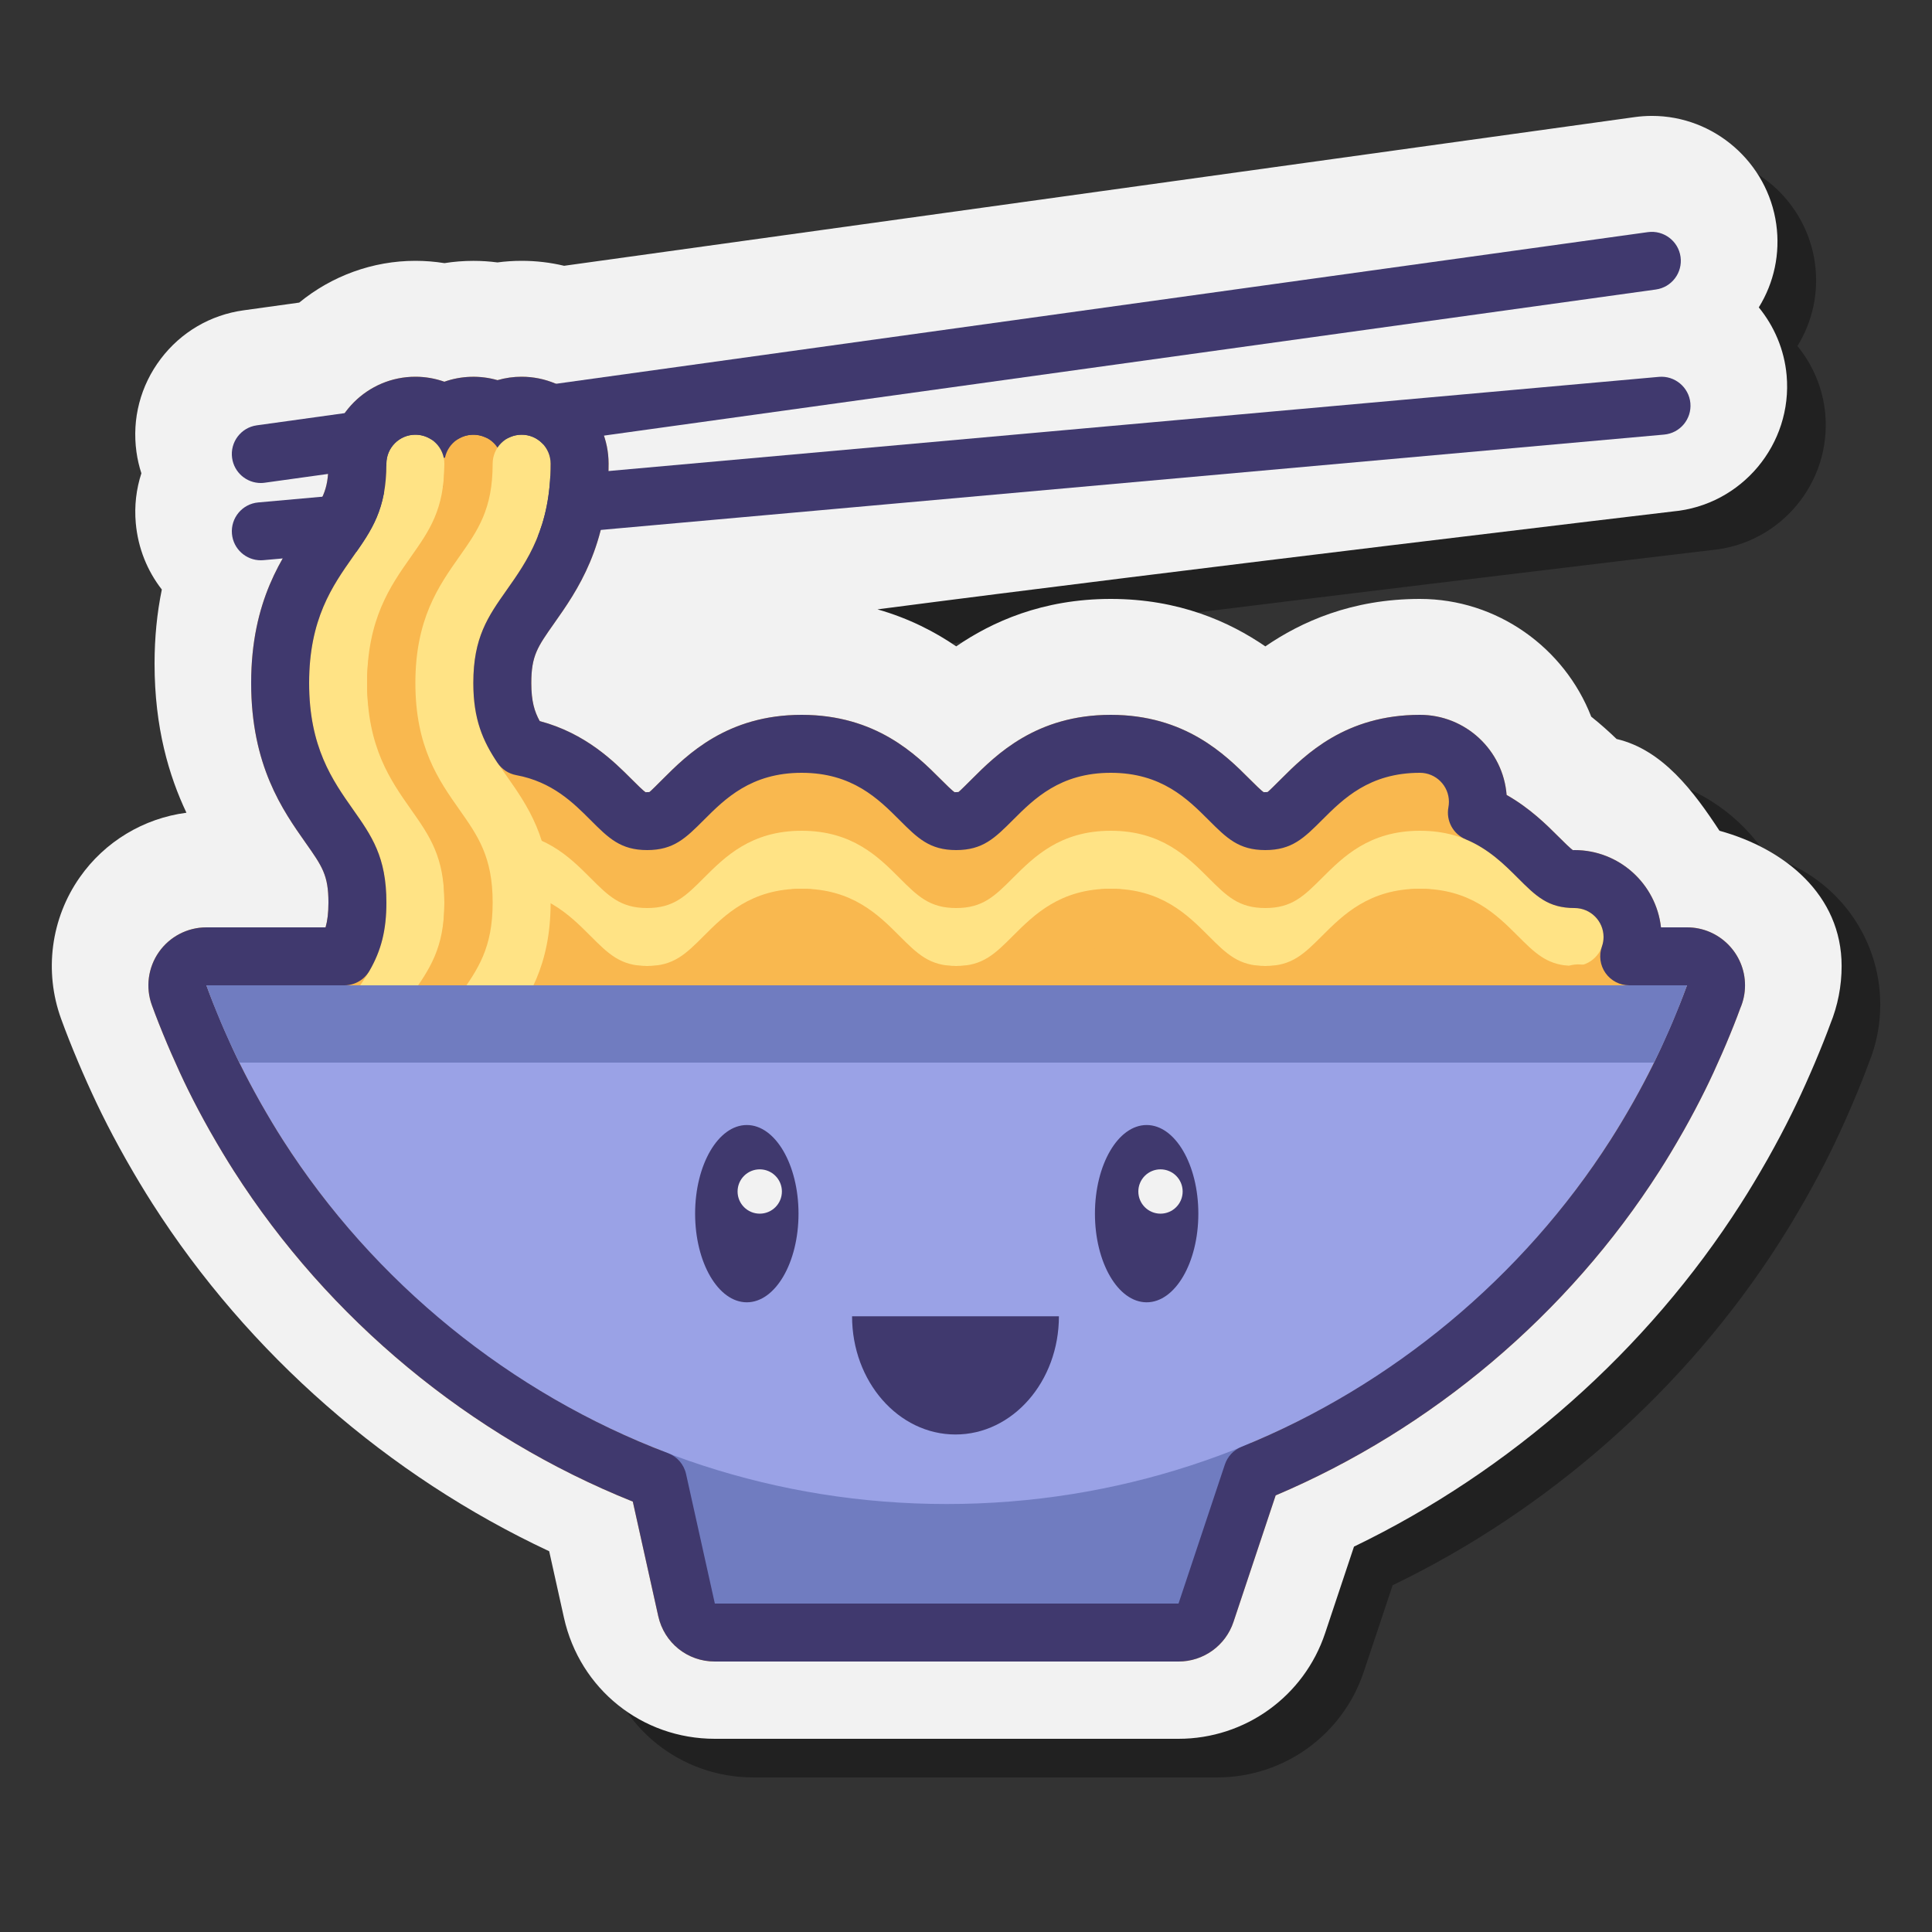 <svg xmlns="http://www.w3.org/2000/svg"  viewBox="0 0 100 100" width="200px" height="200px"><rect x="0" y="0" width="100" height="100" fill="#333333" stroke="none"/><path d="M91.447,44.286c-1.32-2.012-3.378-3.477-5.773-4.036	c-0.363-0.349-0.799,1.253-1.313,0.844C82.976,37.524,79.488,33,75.496,33c-3.54,0-6.16,1.192-8.002,2.457	C65.651,34.191,63.031,33,59.493,33s-6.158,1.191-8,2.456c-1.08-0.741-2.434-1.45-4.076-1.916	c15.714-2.049,41.164-5.066,41.164-5.066c3.569-0.321,6.213-3.485,5.894-7.053c-0.119-1.325-0.643-2.535-1.44-3.511	c0.794-1.283,1.114-2.79,0.904-4.303c-0.447-3.199-3.211-5.608-6.431-5.608l0,0c-0.308,0-0.62,0.022-0.925,0.066l-55.384,7.692	C30.481,15.586,29.746,15.5,29,15.5c-0.42,0-0.839,0.028-1.253,0.083c-0.41-0.054-0.825-0.081-1.242-0.081	c-0.506,0-1.007,0.039-1.5,0.118c-0.496-0.079-0.998-0.12-1.504-0.12c-2.207,0-4.332,0.782-6.013,2.162l-2.881,0.4	c-1.717,0.237-3.242,1.131-4.29,2.517c-1.047,1.385-1.492,3.094-1.254,4.813c0.053,0.381,0.139,0.75,0.255,1.106	c-0.263,0.808-0.371,1.681-0.29,2.58c0.117,1.302,0.602,2.48,1.348,3.436c-0.25,1.224-0.374,2.5-0.374,3.839	c0,3.309,0.748,5.808,1.65,7.713c-2.213,0.288-4.226,1.493-5.522,3.345c-1.494,2.129-1.856,4.868-0.966,7.32	c0.255,0.702,0.539,1.419,0.892,2.257l0.215,0.501c0.347,0.795,0.666,1.486,0.987,2.139c0.389,0.787,0.781,1.527,1.236,2.335	L8.6,62.149c0.417,0.733,0.855,1.462,1.296,2.153C14.861,72.077,21.658,75.094,30,79l1.19,6.736C32.012,89.425,35.224,92,39,92h24	c3.449,0,6.499-2.198,7.589-5.47l1.493-4.477c8.119-3.919,15.17-10.152,20.021-17.745c0.438-0.684,0.877-1.413,1.339-2.226	l0.049-0.085c0.48-0.853,0.871-1.594,1.256-2.375c0.314-0.634,0.633-1.325,0.974-2.108l0.21-0.488	c0.329-0.779,0.595-1.449,0.804-2.019c0.389-0.957,0.587-1.968,0.587-3.007C97.322,48.323,94.83,45.218,91.447,44.286z" opacity=".35"/><path fill="#f2f2f2" d="M89,43c-1.32-2.012-2.931-4.191-5.326-4.75c-0.363-0.349-0.799-0.747-1.313-1.156	C80.976,33.524,77.488,31,73.496,31c-3.54,0-6.16,1.192-8.002,2.457C63.651,32.191,61.031,31,57.493,31s-6.158,1.191-8,2.456	c-1.08-0.741-2.434-1.45-4.076-1.916c15.714-2.049,41.164-5.066,41.164-5.066c3.569-0.321,6.213-3.485,5.894-7.053	c-0.119-1.325-0.643-2.535-1.44-3.511c0.794-1.283,1.114-2.79,0.904-4.303c-0.447-3.199-3.211-5.608-6.431-5.608l0,0	c-0.308,0-0.62,0.022-0.925,0.066l-55.384,7.692C28.481,13.586,27.746,13.5,27,13.5c-0.42,0-0.839,0.028-1.253,0.083	c-0.41-0.054-0.825-0.081-1.242-0.081c-0.506,0-1.007,0.039-1.5,0.118c-0.496-0.079-0.998-0.12-1.504-0.12	c-2.207,0-4.332,0.782-6.013,2.162l-2.881,0.4c-1.717,0.237-3.242,1.131-4.29,2.517c-1.047,1.385-1.492,3.094-1.254,4.813	c0.053,0.381,0.139,0.75,0.255,1.106c-0.263,0.808-0.371,1.681-0.29,2.58c0.117,1.302,0.602,2.48,1.348,3.436	C8.124,31.739,8,33.015,8,34.354c0,3.309,0.748,5.808,1.65,7.713c-2.213,0.288-4.226,1.493-5.522,3.345	c-1.494,2.129-1.856,4.868-0.966,7.32c0.255,0.702,0.539,1.419,0.892,2.257l0.215,0.501c0.347,0.795,0.666,1.486,0.987,2.139	c0.389,0.787,0.781,1.527,1.236,2.335l0.106,0.186c0.417,0.733,0.855,1.462,1.296,2.153c4.967,7.773,12.19,14.083,20.532,17.989	l0.765,3.443C30.012,87.425,33.224,90,37,90h24c3.449,0,6.499-2.198,7.589-5.47l1.493-4.477c8.119-3.919,15.17-10.152,20.021-17.745	c0.438-0.684,0.877-1.413,1.339-2.226l0.049-0.085c0.48-0.853,0.871-1.594,1.256-2.375c0.314-0.634,0.633-1.325,0.974-2.108	l0.21-0.488c0.329-0.779,0.595-1.449,0.804-2.019c0.389-0.957,0.587-1.968,0.587-3.007C95.322,46.323,92.383,43.932,89,43z"/><path fill="#f9b84f" d="M61,86H37c-1.417,0-2.621-0.966-2.929-2.349l-1.317-5.928c-8.429-3.381-15.739-9.431-20.645-17.108	c-0.391-0.613-0.785-1.268-1.172-1.948l-0.089-0.155c-0.406-0.722-0.76-1.389-1.107-2.092c-0.288-0.585-0.575-1.207-0.878-1.902	l-0.202-0.47c-0.322-0.764-0.576-1.406-0.8-2.022c-0.334-0.92-0.198-1.947,0.363-2.747C8.784,48.479,9.702,48,10.681,48h6.17	C16.947,47.665,17,47.263,17,46.716c0-1.415-0.321-1.872-1.181-3.092c-1.19-1.69-2.819-4.005-2.819-8.27s1.631-6.579,2.822-8.27	C16.679,25.868,17,25.414,17,24c0-2.481,2.019-4.5,4.5-4.5c0.513,0,1.021,0.088,1.5,0.258c0.879-0.312,1.86-0.339,2.75-0.081	C26.154,19.56,26.573,19.5,27,19.5c2.481,0,4.5,2.019,4.5,4.5c0,4.265-1.631,6.579-2.822,8.27c-0.857,1.217-1.178,1.671-1.178,3.084	c0,0.943,0.165,1.479,0.436,1.969c2.382,0.633,3.842,2.093,4.744,2.994c0.236,0.236,0.628,0.629,0.751,0.697	c-0.022-0.015,0.042-0.012,0.092-0.014c0.035,0,0.066,0,0.095-0.006c0.068-0.049,0.46-0.441,0.694-0.676	C35.552,39.077,37.629,37,41.493,37c3.865,0,5.942,2.078,7.183,3.319c0.249,0.249,0.626,0.626,0.749,0.694	c-0.021-0.015,0.046-0.012,0.093-0.014c0.035,0,0.067,0,0.096-0.006c0.07-0.049,0.462-0.441,0.697-0.676	c1.24-1.24,3.318-3.317,7.182-3.317c3.865,0,5.942,2.078,7.183,3.319c0.249,0.249,0.626,0.626,0.749,0.694	c-0.021-0.015,0.046-0.012,0.093-0.014c0.035,0,0.067,0,0.096-0.006c0.07-0.05,0.45-0.429,0.701-0.68	C67.557,39.073,69.634,37,73.496,37c2.362,0,4.306,1.83,4.486,4.146c1.215,0.69,2.082,1.557,2.697,2.171	c0.236,0.235,0.628,0.628,0.751,0.695C81.414,44.001,81.454,44,81.5,44c2.312,0,4.223,1.753,4.472,4h1.352	c1.653,0,2.998,1.346,2.998,3c0,0.412-0.083,0.812-0.246,1.188c-0.185,0.511-0.43,1.131-0.738,1.861l-0.202,0.469	c-0.302,0.694-0.589,1.317-0.874,1.892c-0.352,0.713-0.705,1.38-1.107,2.095l-0.06,0.104c-0.42,0.739-0.814,1.394-1.206,2.006	c-4.739,7.417-11.772,13.356-19.861,16.786l-2.183,6.548C63.437,85.176,62.293,86,61,86z"/><rect width="54" height="12" x="25.5" y="47.5" fill="#f9b84f"/><path fill="#40396e" d="M13.498,25c-0.737,0-1.379-0.543-1.484-1.294c-0.114-0.82,0.459-1.578,1.279-1.691l72-10	c0.818-0.112,1.578,0.458,1.692,1.279c0.114,0.82-0.459,1.578-1.279,1.691l-72,10C13.636,24.995,13.567,25,13.498,25z"/><path fill="#40396e" d="M13.498,29c-0.768,0-1.422-0.587-1.492-1.366c-0.074-0.825,0.535-1.554,1.36-1.628l72.5-6.5	c0.815-0.073,1.554,0.535,1.628,1.36s-0.535,1.554-1.36,1.628l-72.5,6.5C13.588,28.998,13.543,29,13.498,29z"/><rect width="50" height="14" x="25" y="53" fill="#ffe385"/><path fill="#f9b84f" d="M65.491,47c-2.621,0-3.973-1.353-5.06-2.439C59.492,43.621,58.871,43,57.493,43	c-1.379,0-2,0.621-2.94,1.561C53.466,45.647,52.113,47,49.491,47c-2.621,0-3.973-1.353-5.06-2.439	C43.492,43.621,42.871,43,41.493,43c-1.377,0-1.998,0.621-2.937,1.561C37.469,45.647,36.117,47,33.496,47s-3.973-1.353-5.059-2.439	C27.498,43.621,26.877,43,25.5,43c-0.829,0-1.5-0.672-1.5-1.5s0.671-1.5,1.5-1.5c2.621,0,3.973,1.353,5.059,2.439	c0.939,0.94,1.56,1.561,2.937,1.561c1.378,0,1.999-0.621,2.938-1.561C37.52,41.353,38.872,40,41.493,40s3.974,1.353,5.06,2.439	c0.94,0.94,1.56,1.561,2.938,1.561c1.379,0,2-0.621,2.94-1.561C53.519,41.353,54.871,40,57.493,40c2.621,0,3.974,1.353,5.06,2.439	c0.94,0.94,1.56,1.561,2.938,1.561c1.38,0,2.001-0.621,2.942-1.562C69.521,41.353,70.874,40,73.496,40c0.829,0,1.5,0.672,1.5,1.5	s-0.671,1.5-1.5,1.5c-1.38,0-2.001,0.621-2.941,1.561C69.467,45.647,68.114,47,65.491,47z"/><path fill="#ffe385" d="M81.5,50c-2.622,0-3.975-1.353-5.062-2.438C75.497,46.621,74.876,46,73.496,46	s-2.001,0.621-2.941,1.561C69.467,48.647,68.114,50,65.491,50c-2.621,0-3.973-1.353-5.06-2.439C59.492,46.621,58.871,46,57.493,46	c-1.379,0-2,0.621-2.94,1.561C53.466,48.647,52.113,50,49.491,50c-2.621,0-3.973-1.353-5.06-2.439	C43.492,46.621,42.871,46,41.493,46c-1.377,0-1.998,0.621-2.937,1.561C37.469,48.647,36.117,50,33.496,50s-3.973-1.353-5.059-2.439	C27.498,46.621,26.877,46,25.5,46c-0.829,0-1.5-0.672-1.5-1.5s0.671-1.5,1.5-1.5c2.621,0,3.973,1.353,5.059,2.439	c0.939,0.94,1.56,1.561,2.937,1.561c1.378,0,1.999-0.621,2.938-1.561C37.52,44.353,38.872,43,41.493,43s3.974,1.353,5.06,2.439	c0.94,0.94,1.56,1.561,2.938,1.561c1.379,0,2-0.621,2.94-1.561C53.519,44.353,54.871,43,57.493,43c2.621,0,3.974,1.353,5.06,2.439	c0.94,0.94,1.56,1.561,2.938,1.561c1.38,0,2.001-0.621,2.942-1.562C69.521,44.353,70.874,43,73.496,43	c2.623,0,3.976,1.353,5.063,2.439C79.499,46.379,80.12,47,81.5,47c0.829,0,1.5,0.672,1.5,1.5S82.329,50,81.5,50z"/><path fill="#f9b84f" d="M82.5,57c-0.829,0-1.5-0.672-1.5-1.5c0-1.299-0.072-2.078-0.143-2.528	c-2.208-0.2-3.425-1.417-4.42-2.41C75.497,49.621,74.876,49,73.496,49s-2.001,0.621-2.941,1.561C69.467,51.647,68.114,53,65.491,53	c-2.621,0-3.973-1.353-5.06-2.439C59.492,49.621,58.871,49,57.493,49c-1.379,0-2,0.621-2.94,1.561	C53.466,51.647,52.113,53,49.491,53c-2.621,0-3.973-1.353-5.06-2.439C43.492,49.621,42.871,49,41.493,49	c-1.377,0-1.998,0.621-2.937,1.561C37.469,51.647,36.117,53,33.496,53s-3.973-1.353-5.059-2.439C27.498,49.621,26.877,49,25.5,49	c-0.829,0-1.5-0.672-1.5-1.5s0.671-1.5,1.5-1.5c2.621,0,3.973,1.353,5.059,2.439c0.939,0.94,1.56,1.561,2.937,1.561	c1.378,0,1.999-0.621,2.938-1.561C37.52,47.353,38.872,46,41.493,46s3.974,1.353,5.06,2.439c0.94,0.94,1.56,1.561,2.938,1.561	c1.379,0,2-0.621,2.94-1.561C53.519,47.353,54.871,46,57.493,46c2.621,0,3.974,1.353,5.06,2.439c0.94,0.94,1.56,1.561,2.938,1.561	c1.38,0,2.001-0.621,2.942-1.562C69.521,47.353,70.874,46,73.496,46c2.623,0,3.976,1.353,5.063,2.439	c0.868,0.867,1.464,1.464,2.637,1.55c0.38-0.112,0.793-0.094,1.175,0.063C83.559,50.545,84,52.021,84,55.5	C84,56.328,83.329,57,82.5,57z"/><path fill="#ffe385" d="M17.5,59.577c-0.829,0-1.5-0.672-1.5-1.5c0-3.315,1.208-5.031,2.273-6.544	C19.238,50.163,20,49.081,20,46.716s-0.762-3.447-1.727-4.817C17.208,40.385,16,38.67,16,35.354c0-3.313,1.208-5.028,2.274-6.541	C19.238,27.444,20,26.363,20,24c0-0.828,0.671-1.5,1.5-1.5S23,23.172,23,24c0,3.313-1.208,5.028-2.274,6.541	C19.762,31.909,19,32.99,19,35.354c0,2.366,0.762,3.448,1.727,4.818C21.792,41.686,23,43.4,23,46.716s-1.208,5.031-2.273,6.544	C19.762,54.63,19,55.712,19,58.077C19,58.905,18.329,59.577,17.5,59.577z"/><path fill="#f9b84f" d="M20.5,59.577c-0.829,0-1.5-0.672-1.5-1.5c0-3.315,1.208-5.031,2.273-6.544	C22.238,50.163,23,49.081,23,46.716s-0.762-3.447-1.727-4.817C20.208,40.385,19,38.67,19,35.354c0-3.313,1.208-5.028,2.274-6.541	C22.238,27.444,23,26.363,23,24c0-0.828,0.671-1.5,1.5-1.5S26,23.172,26,24c0,3.313-1.208,5.028-2.274,6.541	C22.762,31.909,22,32.99,22,35.354c0,2.366,0.762,3.448,1.727,4.818C24.792,41.686,26,43.4,26,46.716s-1.208,5.031-2.273,6.544	C22.762,54.63,22,55.712,22,58.077C22,58.905,21.329,59.577,20.5,59.577z"/><path fill="#ffe385" d="M23,59.577c-0.829,0-1.5-0.672-1.5-1.5c0-3.315,1.208-5.031,2.273-6.544	c0.965-1.37,1.727-2.452,1.727-4.817s-0.762-3.447-1.727-4.817c-1.065-1.514-2.273-3.229-2.273-6.545	c0-3.313,1.208-5.028,2.274-6.541C24.738,27.444,25.5,26.363,25.5,24c0-0.828,0.671-1.5,1.5-1.5s1.5,0.672,1.5,1.5	c0,3.313-1.208,5.028-2.274,6.541c-0.964,1.368-1.726,2.449-1.726,4.812c0,2.366,0.762,3.448,1.727,4.818	c1.065,1.514,2.273,3.229,2.273,6.544s-1.208,5.031-2.273,6.544c-0.965,1.37-1.727,2.452-1.727,4.817	C24.5,58.905,23.829,59.577,23,59.577z"/><polygon fill="#707cc0" points="61.793,83 36.138,83 34,74 65,74"/><path fill="#9aa2e6" d="M10.681,51C16.373,66.659,31.374,77.848,49,77.848S81.627,66.659,87.319,51H10.681z"/><path fill="#40396e" d="M61,86H37c-1.417,0-2.621-0.966-2.929-2.349l-1.317-5.928c-8.429-3.381-15.739-9.431-20.645-17.108	c-0.391-0.613-0.785-1.268-1.172-1.948l-0.089-0.155c-0.406-0.722-0.76-1.389-1.107-2.092c-0.288-0.585-0.575-1.207-0.878-1.902	l-0.202-0.47c-0.322-0.764-0.576-1.406-0.8-2.022c-0.334-0.92-0.198-1.947,0.363-2.747C8.784,48.479,9.702,48,10.681,48h6.17	C16.947,47.665,17,47.263,17,46.716c0-1.415-0.321-1.872-1.181-3.092c-1.19-1.69-2.819-4.005-2.819-8.27s1.631-6.579,2.822-8.27	C16.679,25.868,17,25.414,17,24c0-2.481,2.019-4.5,4.5-4.5c0.513,0,1.021,0.088,1.5,0.258c0.879-0.312,1.86-0.339,2.75-0.081	C26.154,19.56,26.573,19.5,27,19.5c2.481,0,4.5,2.019,4.5,4.5c0,4.265-1.631,6.579-2.822,8.27c-0.857,1.217-1.178,1.671-1.178,3.084	c0,0.943,0.165,1.479,0.436,1.969c2.382,0.633,3.842,2.093,4.744,2.994c0.236,0.236,0.628,0.629,0.751,0.697	c-0.022-0.015,0.042-0.012,0.092-0.014c0.035,0,0.066,0,0.095-0.006c0.068-0.049,0.46-0.441,0.694-0.676	C35.552,39.077,37.629,37,41.493,37c3.865,0,5.942,2.078,7.183,3.319c0.249,0.249,0.626,0.626,0.749,0.694	c-0.021-0.015,0.046-0.012,0.093-0.014c0.035,0,0.067,0,0.096-0.006c0.07-0.049,0.462-0.441,0.697-0.676	c1.24-1.24,3.318-3.317,7.182-3.317c3.865,0,5.942,2.078,7.183,3.319c0.249,0.249,0.626,0.626,0.749,0.694	c-0.021-0.015,0.046-0.012,0.093-0.014c0.035,0,0.067,0,0.096-0.006c0.07-0.05,0.45-0.429,0.701-0.68	C67.557,39.073,69.634,37,73.496,37c2.362,0,4.306,1.83,4.486,4.146c1.215,0.69,2.082,1.557,2.697,2.171	c0.236,0.235,0.628,0.628,0.751,0.695C81.414,44.001,81.454,44,81.5,44c2.312,0,4.223,1.753,4.472,4h1.352	c1.653,0,2.998,1.346,2.998,3c0,0.412-0.083,0.812-0.246,1.188c-0.185,0.511-0.43,1.131-0.738,1.861l-0.202,0.469	c-0.302,0.694-0.589,1.317-0.874,1.892c-0.352,0.713-0.705,1.38-1.107,2.095l-0.06,0.104c-0.42,0.739-0.814,1.394-1.206,2.006	c-4.739,7.417-11.772,13.356-19.861,16.786l-2.183,6.548C63.437,85.176,62.293,86,61,86z M10.681,51	c0.208,0.573,0.446,1.173,0.746,1.885l0.187,0.436c0.282,0.646,0.55,1.228,0.818,1.771c0.324,0.654,0.654,1.276,1.028,1.941	l0.05,0.089c0.397,0.696,0.764,1.308,1.128,1.878c4.708,7.367,11.789,13.125,19.939,16.215c0.472,0.179,0.823,0.584,0.933,1.077	L37,83h24l2.399-7.197c0.139-0.416,0.453-0.751,0.86-0.916C72.046,71.735,78.83,66.093,83.362,59	c0.365-0.571,0.732-1.181,1.092-1.813l0.092-0.161c0.369-0.657,0.699-1.279,1.003-1.893c0.288-0.586,0.556-1.166,0.838-1.814	l0.186-0.431c0.288-0.684,0.518-1.261,0.719-1.811L87.324,51h-2.997c-0.488,0-0.945-0.237-1.226-0.636	c-0.281-0.398-0.351-0.909-0.187-1.369C82.971,48.837,83,48.67,83,48.5c0-0.827-0.673-1.5-1.5-1.5c-1.379,0-2-0.62-2.94-1.559	c-0.671-0.671-1.505-1.504-2.69-1.995c-0.656-0.271-1.032-0.966-0.9-1.663c0.017-0.092,0.026-0.187,0.026-0.283	c0-0.827-0.673-1.5-1.5-1.5c-2.62,0-3.973,1.351-5.06,2.436C67.494,43.378,66.871,44,65.491,44c-1.377,0-1.998-0.62-2.937-1.56	C61.467,41.354,60.115,40,57.493,40s-3.974,1.353-5.061,2.439C51.492,43.379,50.871,44,49.491,44c-1.377,0-1.998-0.62-2.937-1.56	C45.467,41.354,44.115,40,41.493,40c-2.621,0-3.973,1.353-5.059,2.439C35.495,43.379,34.875,44,33.496,44	c-1.378,0-1.998-0.621-2.937-1.561c-0.879-0.88-1.972-1.973-3.838-2.318c-0.397-0.073-0.748-0.304-0.973-0.64	c-0.75-1.118-1.249-2.248-1.249-4.128c0-2.364,0.762-3.444,1.726-4.812C27.292,29.028,28.5,27.313,28.5,24	c0-0.827-0.673-1.5-1.5-1.5c-0.217,0-0.428,0.046-0.626,0.137c-0.396,0.182-0.853,0.182-1.248,0	c-0.438-0.201-0.962-0.176-1.374,0.063c-0.466,0.27-1.039,0.27-1.505,0c-0.226-0.131-0.484-0.2-0.748-0.2	c-0.827,0-1.5,0.673-1.5,1.5c0,2.365-0.762,3.445-1.727,4.812C17.208,30.325,16,32.04,16,35.354c0,3.315,1.207,5.03,2.272,6.543	C19.237,43.268,20,44.351,20,46.716c0,1.414-0.263,2.472-0.878,3.535C18.854,50.715,18.359,51,17.824,51H10.681z"/><ellipse cx="38.655" cy="62.819" fill="#40396e" rx="2.676" ry="4.588"/><ellipse cx="59.35" cy="62.819" fill="#40396e" rx="2.676" ry="4.588"/><circle cx="39.324" cy="61.672" r="1.147" fill="#f2f2f2"/><circle cx="60.067" cy="61.672" r="1.147" fill="#f2f2f2"/><path fill="#40396e" d="M54.809,68.131c0,3.379-2.397,6.118-5.353,6.118c-2.956,0-5.353-2.739-5.353-6.118"/><path fill="#707cc0" d="M85.611,55c0.637-1.297,1.211-2.63,1.708-4H10.681c0.498,1.37,1.071,2.703,1.708,4H85.611z"/></svg>